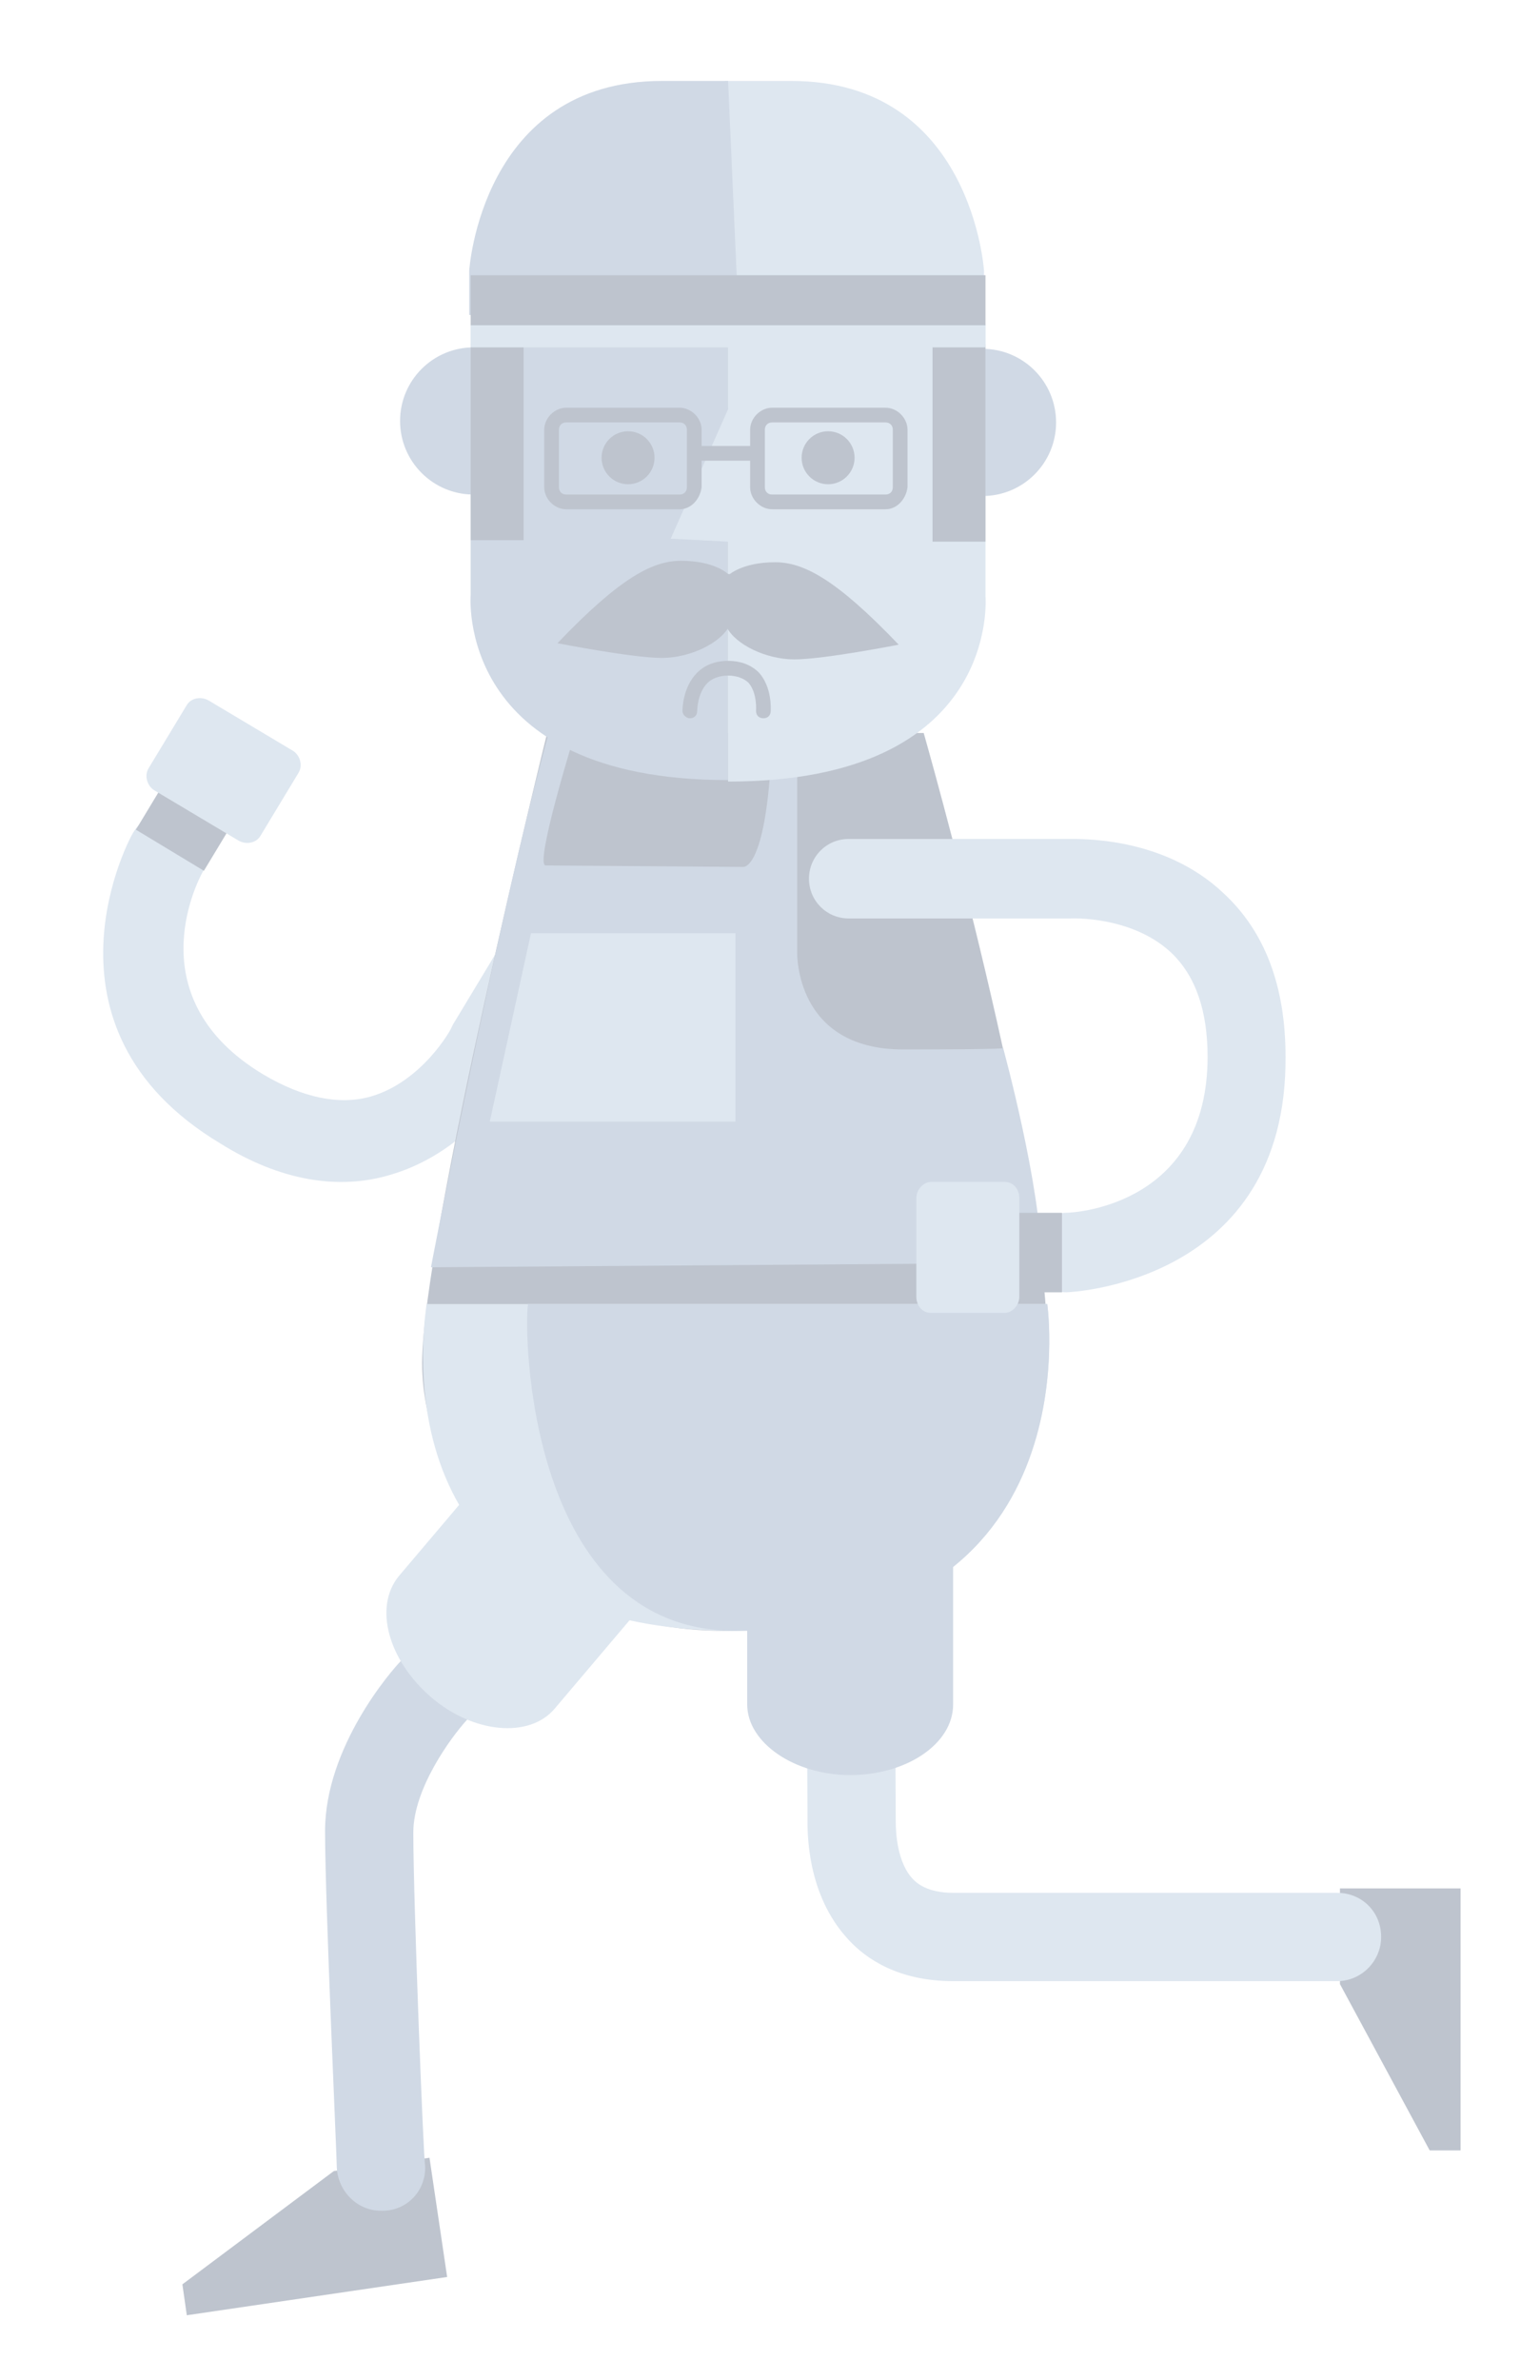 <?xml version="1.0" encoding="utf-8"?>
<!-- Generator: Adobe Illustrator 16.0.0, SVG Export Plug-In . SVG Version: 6.00 Build 0)  -->
<!DOCTYPE svg PUBLIC "-//W3C//DTD SVG 1.1//EN" "http://www.w3.org/Graphics/SVG/1.1/DTD/svg11.dtd">
<svg version="1.1" id="Calque_1" xmlns:x="http://ns.adobe.com/Extensibility/1.0/" xmlns:i="http://ns.adobe.com/AdobeIllustrator/10.0/" xmlns:graph="http://ns.adobe.com/Graphs/1.0/"
	 xmlns="http://www.w3.org/2000/svg" xmlns:xlink="http://www.w3.org/1999/xlink" xmlns:a="http://ns.adobe.com/AdobeSVGViewerExtensions/3.0/"
	 x="0px" y="0px" width="104.7px" height="161.7px" viewBox="0 0 104.7 161.7" enable-background="new 0 0 104.7 161.7"
	 xml:space="preserve">
<polygon fill="#BEC4CE" points="12.7,157.3 30.4,154.7 29.2,146.6 22.7,147.5 12.4,155.2 "/>
<path fill="#D0D9E5" d="M25.9,150.2c-1.6,0-2.9-1.3-3-2.9c0-0.7-0.8-18-0.8-22.9c0-5.7,4.5-10.9,5.2-11.6l11-12.6
	c1.1-1.3,3-1.4,4.2-0.3c1.3,1.1,1.4,3,0.3,4.3l-11.1,12.7c-1,1.1-3.6,4.6-3.6,7.6c0,4.7,0.7,22.4,0.8,22.6c0.1,1.7-1.2,3.1-2.9,3.1
	C26,150.2,26,150.2,25.9,150.2z"/>
<path fill="#DEE7F0" d="M29.3,115.3c-2.9-2.5-3.9-6.1-2.2-8.2l10-11.8c1.7-2,5.5-1.7,8.4,0.8c2.9,2.5,3.9,6.1,2.2,8.2l-10,11.8
	C36,118.1,32.2,117.8,29.3,115.3z"/>
<polygon fill="#BEC4CE" points="99.3,146.1 99.3,128.3 91.1,128.3 91.1,134.8 97.2,146.1 "/>
<path fill="#DEE7F0" d="M9.1,56.5c0.8-1.3,2.4-1.7,3.7-1c1.3,0.7,1.8,2.4,1,3.7c-0.5,0.9-4.4,8.7,4.1,13.8c2.7,1.6,5.2,2.1,7.3,1.5
	c3.5-1,5.5-4.6,5.5-4.7l0.1-0.2L38.4,57c0.8-1.3,2.4-1.7,3.7-0.9c1.3,0.8,1.7,2.4,0.9,3.7l-7.7,12.7c-0.4,0.8-3.3,5.7-8.7,7.3
	C23,80.9,19,80.2,15,77.7C1.8,69.8,8.9,56.7,9.1,56.5C9,56.6,9,56.6,9.1,56.5z"/>
<rect x="10.5" y="53.4" transform="matrix(-0.517 0.856 -0.856 -0.517 66.966 74.529)" fill="#BEC4CE" width="3.8" height="5.4"/>
<path fill="#BEC4CE" d="M37.2,49.8h25.6c0,0,8.4,29.4,8.4,41.6s-8.9,19.4-22,19.4S28.7,101,28.7,92.6S37.2,49.8,37.2,49.8z"/>
<path fill="#DEE7F0" d="M72.5,87.8c-1.5,0-2.7-1.2-2.7-2.6c0-1.5,1.1-2.7,2.6-2.8c1,0,9.7-0.7,9.7-10.6c0-3.1-0.8-5.5-2.5-7.1
	c-2.7-2.5-6.8-2.3-6.8-2.3l-0.2,0H57.7c-1.5,0-2.7-1.2-2.7-2.7c0-1.5,1.2-2.7,2.7-2.7h14.8c0.9,0,6.6-0.2,10.7,3.7
	c2.8,2.6,4.2,6.3,4.2,11.1C87.5,87.2,72.7,87.8,72.5,87.8C72.5,87.8,72.5,87.8,72.5,87.8z"/>
<path fill="#D0D9E5" d="M54.2,49.8v14.9c0,0-0.2,6.6,7.2,6.6s6.8-0.1,6.8-0.1s2.6,9.5,2.6,14.6l-41.5,0.3c0,0,4.5-23.6,8-36.3h1.8
	c0,0-2.8,9-2,9c0.8,0,13.4,0.1,13.4,0.1s1.7,0.4,2-9.1H54.2z"/>
<path fill="#DEE7F0" d="M29,88.6h42.2c0,0,3.2,22.2-21.2,22.2S28.8,90.3,29,88.6z"/>
<path fill="#D0D9E5" d="M35.9,88.6h35.3c0,0,3.2,22.2-21.2,22.2C35.8,110.8,35.6,90.3,35.9,88.6z"/>
<rect x="68.4" y="82.4" fill="#BEC4CE" width="3.8" height="5.4"/>
<path fill="#DEE7F0" d="M90.9,134.6H64.8c-3.7,0-5.9-1.5-7.1-2.8c-2.9-3.1-2.8-7.4-2.8-8.3l-0.1-20.2c0-1.7,1.3-3,3-3c0,0,0,0,0,0
	c1.7,0,3,1.3,3,3l0.1,20.4l0,0.1c0,0.7,0.1,2.8,1.2,3.9c0.2,0.2,0.9,0.9,2.7,0.9h26.1c1.7,0,3,1.3,3,3
	C93.9,133.2,92.6,134.6,90.9,134.6z"/>
<path fill="#D0D9E5" d="M57.8,120.6c-3.8,0-7-2.2-7-4.8v-15.5c0-2.7,3.1-4.8,7-4.8c3.8,0,7,2.2,7,4.8v15.5
	C64.8,118.5,61.6,120.6,57.8,120.6z"/>
<g>
	<path fill="#DEE7F0" d="M62.5,21.4h4.4v-3c0,0-0.8-12.9-13.1-12.9h-4.5l-0.7,15.8H62.5z"/>
	<path fill="#D0D9E5" d="M36.3,21.4h-4.4v-3c0,0,0.8-12.9,13.1-12.9h4.5l0.7,15.8H36.3z"/>
	<path fill="#D0D9E5" d="M32,22v18.4c0,0-1.1,12.6,17.5,12.6V36.7l3.9-0.2l-3.9-8.8v-6.5L32,22z"/>
	<circle fill="#D0D9E5" cx="66.8" cy="28.7" r="5"/>
	<circle fill="#D0D9E5" cx="32.2" cy="28.6" r="5"/>
	<path fill="#DEE7F0" d="M67,22.1v18.4c0,0,1.1,12.6-17.5,12.6V36.8l-3.9-0.2l3.9-8.8v-6.5L67,22.1z"/>
	<rect x="63.4" y="23.4" fill="#BEC4CE" width="3.6" height="13.4"/>
	<circle fill="#BEC4CE" cx="56.3" cy="31.1" r="1.8"/>
	<path fill="#BEC4CE" d="M49.5,39.1c0,0,0.9-0.9,3.2-0.9c1.9,0,4.1,1.1,8.4,5.6c0,0-5.1,1-7.1,1c-1.9,0-4-1-4.6-2.2V39.1z"/>
	<rect x="32" y="23.3" fill="#BEC4CE" width="3.6" height="13.4"/>
	<circle fill="#BEC4CE" cx="42.7" cy="31.1" r="1.8"/>
	<path fill="#BEC4CE" d="M49.5,39c0,0-0.9-0.9-3.2-0.9c-1.9,0-4.1,1.1-8.4,5.6c0,0,5.1,1,7.1,1c1.9,0,4-1,4.6-2.2V39z"/>
	<path fill="#BEC4CE" d="M51.9,48.8C51.9,48.8,51.9,48.8,51.9,48.8c-0.3,0-0.5-0.2-0.5-0.5c0,0,0.1-1.2-0.5-1.9
		c-0.3-0.3-0.8-0.5-1.4-0.5c-0.6,0-1.1,0.2-1.4,0.5c-0.7,0.7-0.7,1.9-0.7,1.9c0,0.3-0.2,0.5-0.5,0.5c0,0,0,0,0,0
		c-0.2,0-0.5-0.2-0.5-0.5c0-0.1,0-1.6,1-2.6c0.5-0.5,1.2-0.8,2.1-0.8c0.9,0,1.6,0.3,2.1,0.8c0.9,1,0.8,2.5,0.8,2.6
		C52.4,48.6,52.2,48.8,51.9,48.8z"/>
	<rect x="32" y="22" fill="#DEE7F0" width="35" height="1.6"/>
	<rect x="32" y="18.7" fill="#BEC4CE" width="35" height="3.4"/>
</g>
<path fill="#DEE7F0" d="M10.5,53.7c-0.5-0.3-0.7-1-0.4-1.5l2.6-4.3c0.3-0.5,1-0.6,1.5-0.3l5.7,3.4c0.5,0.3,0.7,1,0.4,1.5l-2.6,4.3
	c-0.3,0.5-1,0.6-1.5,0.3L10.5,53.7z"/>
<path fill="#DEE7F0" d="M69.3,88.1c0,0.6-0.5,1.1-1,1.1h-5c-0.6,0-1-0.5-1-1.1v-6.7c0-0.6,0.5-1.1,1-1.1h5c0.6,0,1,0.5,1,1.1V88.1z"
	/>
<polygon fill="#DEE7F0" points="50,76.2 33.3,76.2 36.1,63.4 50,63.4 "/>
<path fill="#BEC4CE" d="M46.2,34.6h-7.7c-0.8,0-1.5-0.7-1.5-1.5v-3.9c0-0.8,0.7-1.5,1.5-1.5h7.7c0.8,0,1.5,0.7,1.5,1.5v3.9
	C47.6,33.9,47,34.6,46.2,34.6z M38.5,28.7c-0.3,0-0.5,0.2-0.5,0.5v3.9c0,0.3,0.2,0.5,0.5,0.5h7.7c0.3,0,0.5-0.2,0.5-0.5v-3.9
	c0-0.3-0.2-0.5-0.5-0.5H38.5z"/>
<path fill="#BEC4CE" d="M60.2,34.6h-7.7c-0.8,0-1.5-0.7-1.5-1.5v-3.9c0-0.8,0.7-1.5,1.5-1.5h7.7c0.8,0,1.5,0.7,1.5,1.5v3.9
	C61.6,33.9,61,34.6,60.2,34.6z M52.5,28.7c-0.3,0-0.5,0.2-0.5,0.5v3.9c0,0.3,0.2,0.5,0.5,0.5h7.7c0.3,0,0.5-0.2,0.5-0.5v-3.9
	c0-0.3-0.2-0.5-0.5-0.5H52.5z"/>
<rect x="47.1" y="30.3" fill="#BEC4CE" width="4.3" height="1"/>
</svg>
